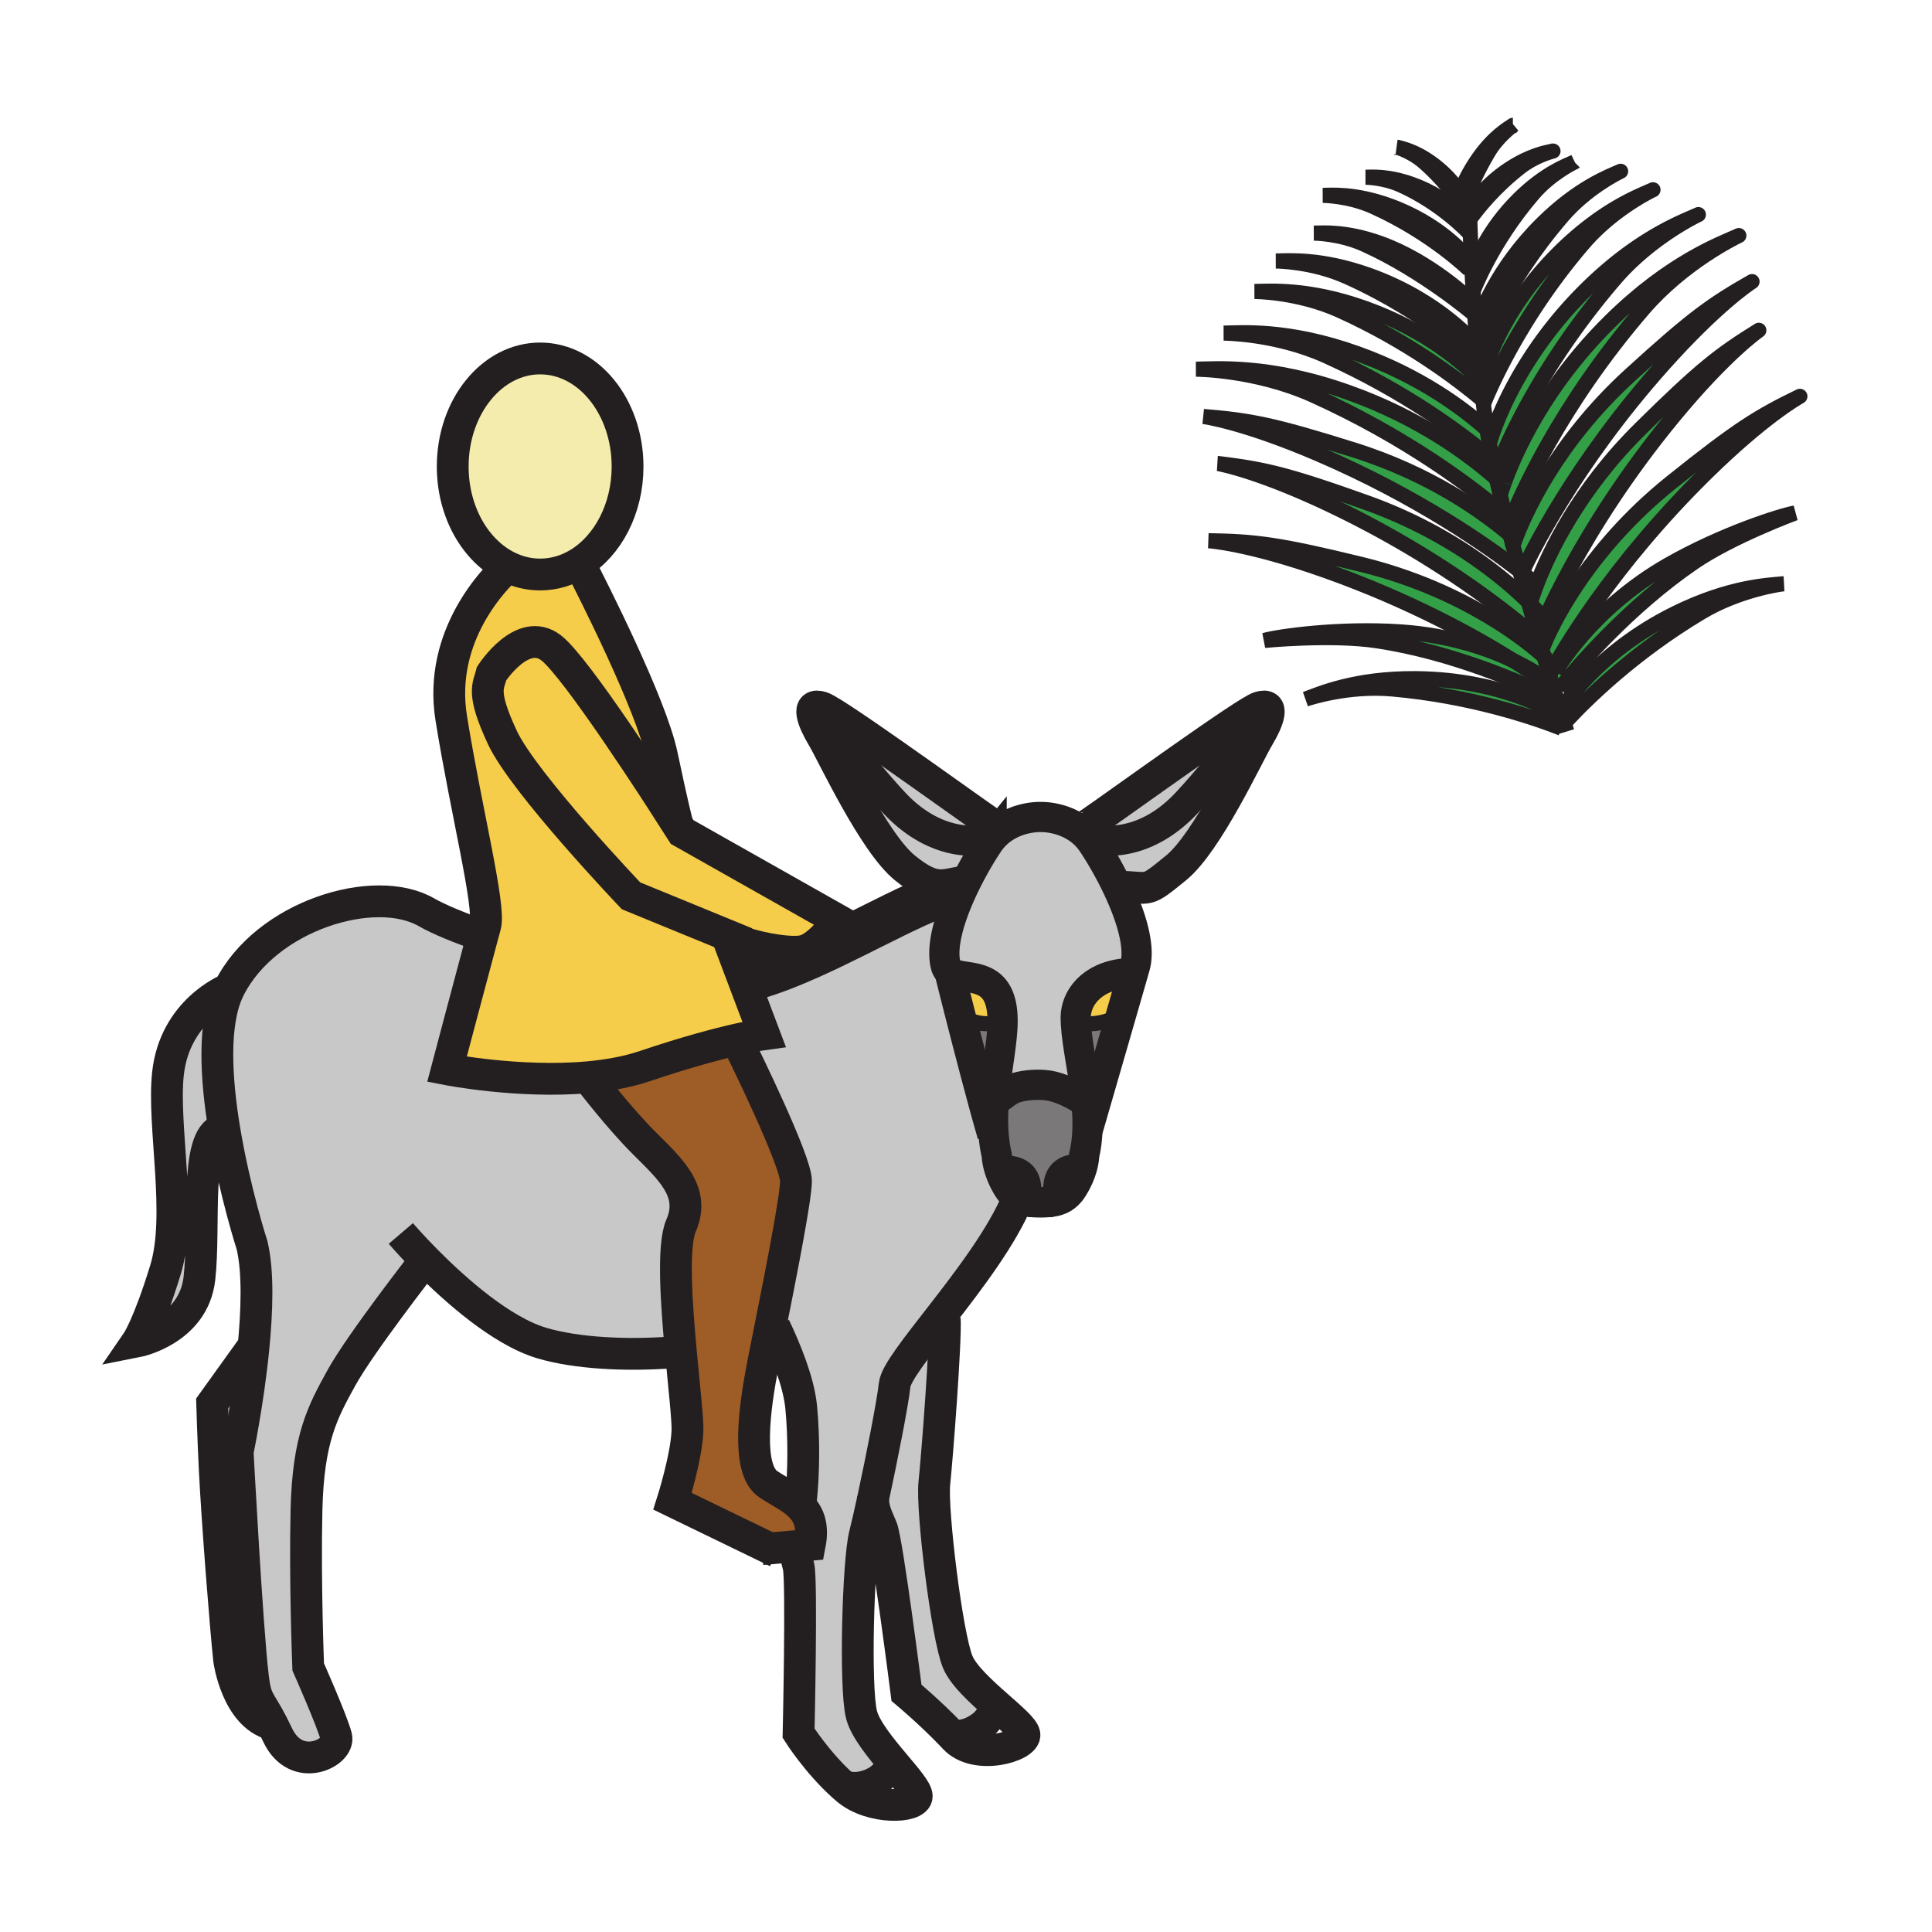 <?xml version="1.0"?><svg xmlns="http://www.w3.org/2000/svg" width="850.394" height="850.394" viewBox="0 0 850.394 850.394" overflow="visible"><path d="M652.34 166.88s5.97-28.11 34.15-55.94c19.16-18.92 35.08-24.68 40.92-27.33-1.94.94-17.88 8.91-30.29 23.31-23.01 26.71-36.28 53.07-41.64 65.02-.36-.44-1.601-2-3.771-4.28-.03-.23-.06-.47-.08-.71l.711-.07zM710.93 122.6c-33.43 38.81-48.42 74.69-51.279 82.02-.841-.74-1.761-1.54-2.771-2.38-.47-2.33-.899-4.56-1.28-6.69-.01-.08-.029-.16-.04-.24 1.101-4.02 10.801-36.5 42.57-67.87 23.061-22.8 42.24-29.74 49.28-32.91-2.34 1.13-21.54 10.73-36.48 28.07z" fill="#33a048"></path><path d="M765.26 103.74c-2.069.99-24.5 12-41.89 32.18-37.05 43.02-54.311 82.88-58.351 93-.779-.68-1.619-1.4-2.52-2.17-.76-3.01-1.48-5.98-2.16-8.87.38-1.23.97-3.08 1.82-5.46 4.76-13.2 17.72-42.48 46.55-70.96 26.561-26.23 48.601-34.11 56.551-37.72z" fill="#33a048"></path><path d="M771.12 123.99c-1.3.84-15.73 10.42-38.811 36.24-39.489 44.2-58.939 84.31-62.409 91.83-.311-.24-.641-.5-.971-.76-1.01-3.7-2.01-7.41-2.979-11.1.22-.68.55-1.63 1-2.83 4.1-10.97 17.91-42.41 50.49-72.17 27.68-25.28 36.07-31.17 53.68-41.21z" fill="#33a048"></path><path d="M676.38 257.35c5.37-14.09 18.44-41.72 45.69-68.64 26.699-26.38 34.84-32.58 52.08-43.31-.86.6-15.011 10.62-37.42 37.76-41.881 50.74-59.301 95.47-59.301 95.47l-.739.21c-1.141-3.9-2.29-7.93-3.46-12.06v-.01c.05-.17.14-.52.289-1.02.431-1.5 1.341-4.41 2.861-8.4z" fill="#33a048"></path><path d="M751.06 208.14c-41.81 41.06-63.8 79.4-68.109 87.3-.53.97-.79 1.48-.79 1.48l-.141.04c-.76-2.52-1.55-5.18-2.369-7.96-.69-2.36-1.41-4.8-2.141-7.31 1.021.91 1.73 1.56 2.12 1.93 2.75-6.74 18.05-40.9 56.28-71.5 29.29-23.44 38.04-28.77 56.31-37.66-.93.51-16.05 9.01-41.16 33.68z" fill="#33a048"></path><path d="M745.55 247.52c-28.55 19.55-50.66 45.3-59.16 55.71l-2.29.65c-.14-.46-.279-.93-.43-1.41-.52-1.74-1.08-3.59-1.65-5.51l.141-.04s.26-.51.79-1.48l1.649.3s15.271-27.39 49.65-47.07c23.64-13.52 49.67-21.8 55.83-22.86 0 0-27.79 10.25-44.53 21.71zM737.41 269.99c24.37-12.02 41.37-12.37 47.62-13.04-1.13.13-19.4 2.5-36.261 12.58-29.71 17.76-50.409 38.16-59.539 48.03l-.881.24-.93-3.03c-.22-.71-.46-1.47-.7-2.28l.65-.2c.001 0 14.531-24.78 50.041-42.3z" fill="#33a048"></path><path d="M623.2 298.72c39.61.3 63.48 16.28 63.48 16.28l.74-.23.93 3.03c.341 1.1.62 2.01.841 2.69l-1.891.06c-12.53-4.91-40.04-14.26-74.52-17.3-19.37-1.71-36.681 3.99-38.07 4.46 5.93-2.13 21.39-9.2 48.49-8.99z" fill="#33a048"></path><path d="M683.13 306.82c-12.189-5.67-42.82-19.63-77.05-24.78-20.05-3.02-49.53-.15-49.53-.15 6-1.72 33.05-5.62 60.22-3.74 22 1.53 38.83 7.6 49.431 12.69 11.2 7.02 17.24 11.7 17.24 11.7l.229-.07c.15.48.29.95.43 1.41.36 1.19.7 2.34 1.04 3.43l-2.01-.49z" fill="#33a048"></path><path d="M666.2 290.84c-16.87-10.59-45.431-26.48-82.7-39.69-34.25-12.14-51.57-13.15-51.57-13.15 20.33.33 30.5 1.46 66.99 10.36 46.33 11.31 74.37 34.85 80.73 40.64a1304.4 1304.4 0 0 0 2.369 7.96c.57 1.92 1.131 3.77 1.65 5.51l-.229.07s-6.04-4.68-17.24-11.7z" fill="#33a048"></path><path d="M536.08 204.02c20.15 2.46 30.16 4.63 65.5 17.27 36.93 13.21 60.689 33.37 71.15 43.69.159.6.329 1.2.5 1.79v.01c1.17 4.13 2.319 8.16 3.46 12.06.27.96.55 1.91.819 2.85-8.92-7.95-41.43-35.33-91.56-59.23-31.769-15.14-48.829-18.26-49.869-18.44zM529.68 183.32c20.271 1.67 30.34 3.45 66.17 14.71 33.42 10.5 56.551 26.96 68.851 37.4.41 1.59.83 3.18 1.25 4.77.97 3.69 1.97 7.4 2.979 11.1-13.609-10.56-44.63-32.58-88.649-51.49-33.391-14.35-50.601-16.49-50.601-16.49zM578.11 173.99c-25.48-11.49-51.721-11.49-51.721-11.49 8.61-.05 31.99-2.32 67.36 10.33 30.88 11.04 52.56 26.96 64.94 37.89.52 2.33 1.069 4.72 1.649 7.16.68 2.89 1.4 5.86 2.16 8.87-14.068-11.98-43.088-34.12-84.388-52.76z" fill="#33a048"></path><path d="M656.88 202.24c-12.49-10.57-37.61-29.56-73.12-45.58-22.26-10.04-45.17-10.04-45.17-10.04 7.5-.06 27.93-2.03 58.82 9.02 27.3 9.76 46.37 23.87 57.109 33.44.33 2.12.681 4.2 1.04 6.23.011.08.03.16.04.24.381 2.13.811 4.36 1.281 6.69zM601 135.78c27.19 9.73 43.74 24.56 50.71 31.88.31 2.85.64 5.68 1 8.48-10.88-9.15-33.06-25.99-63.04-39.52-18.479-8.33-37.52-8.33-37.52-8.33 6.24-.04 23.21-1.68 48.85 7.49z" fill="#33a048"></path><path d="M319.83 411.56l-42.07-17.25s-47.3-49.63-56.67-69.77c-9.36-20.13-6.08-22.48-4.68-28.1 0 0 13.59-21.08 26.23-11.24 11.07 8.61 46.92 64.26 55.66 77.97.01.01 0 .01 0 .01 1.25 1.94 1.94 3.04 1.94 3.04l68.78 38.86s-6.99 9.95-13.52 12.86c-.68.3-1.35.53-2.01.66-5.95 1.19-18.37-1.16-25.1-3.34l.06-.17-8.62-3.53z" fill="#f6cc4b"></path><path d="M254.97 247.87c-5.18 3.21-11.03 5.01-17.22 5.01-5.06 0-9.88-1.2-14.3-3.4-14.17-7-24.18-24.12-24.18-44.14 0-26.27 17.23-47.56 38.48-47.56s38.48 21.29 38.48 47.56c0 18.61-8.66 34.72-21.26 42.53z" fill="#f4ecad" class="aac-skin-fill"></path><path d="M212.38 411.91c.54-1.99.96-3.53 1.22-4.48 2.34-8.43-8.43-50.58-14.98-91.32-5.9-36.63 19.62-61.91 24.83-66.63 4.42 2.2 9.24 3.4 14.3 3.4 6.19 0 12.04-1.8 17.22-5.01 5.39 10.45 31.6 61.95 36.38 84.63 4.91 23.3 6.6 29.47 6.95 30.67-8.74-13.71-44.59-69.36-55.66-77.97-12.64-9.84-26.23 11.24-26.23 11.24-1.4 5.62-4.68 7.97 4.68 28.1 9.37 20.14 56.67 69.77 56.67 69.77l42.07 17.25 7.68 20.33 8.8 23.311s-3.9.52-11.59 2.26c-8.76 1.99-22.43 5.56-40.87 11.79-7.75 2.61-16.38 4.13-25.12 4.92-30.36 2.7-61.98-3.51-61.98-3.51s11.42-43.131 15.63-58.751z" fill="#f6cc4b"></path><path d="M283.85 469.25c18.44-6.23 32.11-9.8 40.87-11.79l.51 2.29c2.16 4.36 25.13 51.15 25.13 60.09 0 7.311-6.57 40.641-11.24 64.021-1.3 6.55-2.46 12.319-3.28 16.52-3.75 19.21-7.5 46.37 2.34 52.93 3.8 2.53 7.88 4.58 11.26 7.101 5.38 4.01 9.02 9.24 7 19.59l-6.49.58-11.11.979-42.81-20.76s6.09-19.2 6.56-30.899c.19-4.92-1.43-19-2.89-34.79-2.02-21.82-3.73-46.9.07-55.601 6.56-14.99-4.68-24.83-16.39-36.54-10.91-10.92-23.05-26.72-24.65-28.8 8.74-.791 17.37-2.311 25.12-4.921z" fill="#9e5c26"></path><path d="M475.34 450.51l-1.77.11a42.11 42.11 0 0 1-.09-2.72c0-8.271 6.59-17.931 21.56-19.431l3.72-.21c-.97 3.36-2.63 9.12-4.649 16.13-4.061 7.481-18.771 6.321-18.771 6.121zM441.3 449.4c-.359 1.06-14.01 3.46-18.98-4.181l-.01-.01c-2.35-9.27-4.06-16.1-4.43-17.58 5.77 4.911 23.42-2.129 23.42 21.771z" fill="#f6cc4b"></path><path d="M474.96 514.49c-7.83.14-9.78 4.42-8.97 11.97l.76 1.46c-1.6.72-3.32 1.061-5.15 1.19-1.239.029-2.449.069-3.609.08-1.17-.011-2.38-.051-3.63-.08-2.261-.17-4.36-.641-6.261-1.771.381-.93.73-1.84 1.051-2.75l2.619.04c.07-5.95-2.27-9.27-9.149-9.39l-2.49.109c-1.38-4.1-1.38-6.83-1.38-6.83-.7-2.949-1.15-5.97-1.39-9.039-.4-4.881-.29-9.86.08-14.79 3.489-1.771 5.71-4.671 9.85-5.94 4.08-1.25 9.91-1.61 14.24-.95 4.6.69 11.76 3.74 16.729 7.69.37 4.08.54 8.17.38 12.17-.149 3.72-.58 7.37-1.42 10.859 0 0 0 2.24-1.02 5.7l-1.24.272z" fill="#7a7878"></path><path d="M111.34 738.21c1.33 11.01 2.9 9.75 8.59 20.84-15.76-4.04-19.06-28.33-19.06-28.33-1.5-13.84-5.24-61.34-6.36-84.17-.7-14.21-1.12-28.8-1.12-28.8l17.2-23.95.91.09c-2.36 23.58-6.89 45.17-6.89 45.17s4.09 77.4 6.73 99.15z" fill="#c8c8c8"></path><path d="M494.11 444.39c-4.551 15.78-10.96 37.91-15.41 53.271h-.061c.16-4-.01-8.09-.38-12.17-1.14-12.79-4.16-25.44-4.689-34.87l1.77-.11c0 .199 14.71 1.359 18.77-6.121zM437.44 484.69c-.37 4.93-.48 9.909-.08 14.79l-.551.05c-4.5-15.521-10.449-38.471-14.49-54.311 4.97 7.641 18.621 5.24 18.98 4.181 0 8.689-2.479 20.34-3.62 32.54-.089.92-.169 1.83-.239 2.75z" fill="#7a7878"></path><path d="M553.49 313.65c-.7 1.12-12.181 19.31-31.021 39.61-19.45 20.95-39.649 16.83-41.529 15.71l-1.471.25c-1.2-1.46-2.51-2.71-3.859-3.76l.479-.6c1.021 0 57.69-41.38 74.24-51.41l3.161.2z" fill="#c8c8c8"></path><path d="M554.27 311.36c6.98-2.25 4.12 5.61-.369 13.1-4.49 7.48-22.44 46.38-36.29 57.6-13.851 11.23-10.521 8.6-25.48 8.18l-.35.17c-3.48-7.32-7.471-14.15-10.84-19.2-.471-.7-.96-1.36-1.471-1.99l1.471-.25c1.88 1.12 22.079 5.24 41.529-15.71 18.84-20.3 30.32-38.49 31.021-39.61l-3.16-.2c1.869-1.13 3.229-1.86 3.939-2.09zM434.45 369.21c-3.83 1.3-22.73 3.69-40.96-15.95-19.45-20.95-31.05-39.66-31.05-39.66l1.27-1.27c13.44 7.48 75.11 52.53 76.16 52.53l.479.6a24.388 24.388 0 0 0-3.869 3.76l-2.03-.01z" fill="#c8c8c8"></path><path d="M393.49 353.26c18.23 19.64 37.13 17.25 40.96 15.95l2.03.01c-.511.63-1 1.29-1.471 1.99-3.029 4.54-6.56 10.52-9.77 17l-.33-.16c-9.25.94-12.71 5.24-26.56-5.99-13.85-11.22-31.8-50.12-36.29-57.6-4.48-7.49-7.33-15.35-.37-13.1.44.14 1.12.47 2.02.97l-1.27 1.27c.001 0 11.601 18.71 31.051 39.66z" fill="#c8c8c8"></path><path d="M437.68 481.94c1.141-12.2 3.62-23.851 3.62-32.54 0-23.9-17.65-16.86-23.42-21.771-.74-.62-1.28-1.439-1.57-2.54-2.21-8.4 1.59-20.99 6.92-32.66.65-1.42 1.32-2.83 2.01-4.22 3.21-6.48 6.74-12.46 9.77-17 .471-.7.96-1.36 1.471-1.99a24.43 24.43 0 0 1 3.869-3.76c7.811-6.08 17.11-5.84 17.11-5.84h1.04s9.31-.24 17.11 5.84c1.35 1.05 2.659 2.3 3.859 3.76.511.63 1 1.29 1.471 1.99 3.369 5.05 7.359 11.88 10.84 19.2 5.819 12.21 10.21 25.79 7.87 34.68-.07.26-.381 1.38-.891 3.17l-3.72.21c-14.97 1.5-21.56 11.16-21.56 19.431 0 .869.029 1.779.09 2.72.529 9.43 3.55 22.08 4.689 34.87-4.97-3.95-12.13-7-16.729-7.69-4.33-.66-10.16-.3-14.24.95-4.14 1.27-6.36 4.17-9.85 5.94.071-.92.151-1.83.241-2.75zM100.12 435.57l.46.22c-6.97 14.67-5.52 39.01-1.84 61.3l-1.24.2c-11.97 2.99-7.11 42.64-9.73 65.46-2.62 22.83-27.31 27.69-27.31 27.69s4.87-7.101 12.35-31.431c7.48-24.31-1.38-63.31 1.12-86.42 2.99-27.679 26.19-37.019 26.19-37.019zM421.54 731.51c2.53 6.09 10.52 13.3 17.54 19.49l-.2.22c-1.09.261-2.04 2.82-3 4.261-1.62 2.46-3.16 3.909-5.67 5.449-3.32 2.061-7.65 3.38-11.55 2.511C409.49 753.87 399 745.1 399 745.1s-8.45-66.43-10.88-72.5c-1.84-4.6-3.63-7.47-3.86-12.8 3.8-17.56 8.72-42.439 9.53-50.29.51-4.91 9.62-16.359 20.47-30.33l1.6 1.16c.5 10.88-3.35 60.601-4.6 72.521-1.24 11.919 5.55 67.249 10.28 78.649z" fill="#c8c8c8"></path><path d="M422.31 445.21l.01.01c4.041 15.84 9.99 38.79 14.49 54.311l.551-.05c.239 3.069.689 6.09 1.39 9.039 0 0 0 2.73 1.38 6.83.72 2.15 1.811 4.67 3.49 7.37 1.35 2.181 2.85 3.641 4.479 4.62-6.739 16.601-21.43 35.87-33.84 51.84-10.85 13.971-19.96 25.42-20.47 30.33-.81 7.851-5.73 32.73-9.53 50.29-1.45 6.71-2.74 12.351-3.57 15.561-3 11.6-4.5 67.33-1.5 79.31 1.6 6.39 8.44 14.71 14.46 21.87l-.24.2c-1.1.09-2.44 2.46-3.58 3.74-1.98 2.199-3.71 3.409-6.43 4.569-3.68 1.57-8.28 2.24-12.06.67l-.28.311c-11.42-10.271-19.55-23.13-19.55-23.13s1.5-66.96 0-73.32c-.39-1.68-.81-3.15-1.17-4.58l-.39-4.42 6.49-.58c2.02-10.35-1.62-15.58-7-19.59l3.11-.32c1.22-11.21 1.44-27.01.09-40.84-1.11-11.25-7.03-25.52-11.7-35.3l-1.82-.09c4.67-23.38 11.24-56.71 11.24-64.021 0-8.939-22.97-55.729-25.13-60.09l-.51-2.29c7.69-1.74 11.59-2.26 11.59-2.26l-8.8-23.311 4.46-1.689c7.85-2.23 16.28-5.58 24.8-9.4 25.54-11.46 51.79-27.11 65.07-29.01l1.39.64c-5.33 11.67-9.13 24.26-6.92 32.66.29 1.101.83 1.92 1.57 2.54.37 1.48 2.08 8.31 4.43 17.58zM187.77 555.09l-1.61.93s-27.68 35.53-35.91 50.5c-8.24 14.971-14.59 26.561-15.34 57.99-.75 31.431.75 69.21.75 69.21s10.47 23.57 12.34 30.67c1.87 7.11-17.58 16.841-25.81-.739-.82-1.74-1.57-3.261-2.26-4.601-5.69-11.09-7.26-9.83-8.59-20.84-2.64-21.75-6.73-99.15-6.73-99.15s4.53-21.59 6.89-45.17c1.65-16.52 2.24-34.01-.54-45.72 0 0-7.75-24.02-12.22-51.08-3.68-22.29-5.13-46.63 1.84-61.3.09-.21.19-.41.29-.61 16.08-32.17 63.97-46.76 86.79-33.66 5.3 3.04 14.03 6.69 24.72 10.39-4.21 15.62-15.63 58.75-15.63 58.75s31.62 6.21 61.98 3.51c1.6 2.08 13.74 17.88 24.65 28.8 11.71 11.71 22.95 21.55 16.39 36.54-3.8 8.7-2.09 33.78-.07 55.601l-3.82.149c-20.4 1.53-42.23.41-57.35-4.08-17.94-5.31-38.38-23.62-50.76-36.09z" fill="#c8c8c8"></path><g fill="none" stroke="#231f20"><path d="M100.12 435.57s-23.2 9.34-26.19 37.02c-2.5 23.11 6.36 62.11-1.12 86.42-7.48 24.33-12.35 31.431-12.35 31.431s24.69-4.86 27.31-27.69c2.62-22.82-2.24-62.47 9.73-65.46M176.43 542.93s4.4 5.16 11.34 12.16c12.38 12.47 32.82 30.78 50.76 36.09 15.12 4.49 36.95 5.61 57.35 4.08" stroke-width="14"></path><path d="M331.97 430.2c7.85-2.23 16.28-5.58 24.8-9.4 25.54-11.46 51.79-27.11 65.07-29.01" stroke-width="19.948"></path><path d="M186.16 556.02s-27.68 35.53-35.91 50.5c-8.24 14.971-14.59 26.561-15.34 57.99-.75 31.431.75 69.21.75 69.21s10.47 23.57 12.34 30.67c1.87 7.11-17.58 16.841-25.81-.739-.82-1.74-1.57-3.261-2.26-4.601-5.69-11.09-7.26-9.83-8.59-20.84-2.64-21.75-6.73-99.15-6.73-99.15s4.53-21.59 6.89-45.17c1.65-16.52 2.24-34.01-.54-45.72 0 0-7.75-24.02-12.22-51.08-3.68-22.29-5.13-46.63 1.84-61.3.09-.21.19-.41.29-.61 16.08-32.17 63.97-46.76 86.79-33.66 5.3 3.04 14.03 6.69 24.72 10.39.03.01.05.02.08.03" stroke-width="14"></path><path d="M110.59 593.8l-17.2 23.95s.42 14.59 1.12 28.8c1.12 22.83 4.86 70.33 6.36 84.17 0 0 3.3 24.29 19.06 28.33.13.04.26.07.39.101M476.09 364.86c1.021 0 57.69-41.38 74.24-51.41 1.87-1.13 3.229-1.86 3.939-2.09 6.98-2.25 4.12 5.61-.369 13.1-4.49 7.48-22.44 46.38-36.29 57.6-13.851 11.23-10.521 8.6-25.48 8.18" stroke-width="14"></path><path d="M476.46 450.52c-.77-.05-1.12-.039-1.12-.01 0 .2 14.71 1.36 18.771-6.12.109-.189.21-.39.3-.6" stroke-width="6.649"></path><path d="M480.94 368.97c1.88 1.12 22.079 5.24 41.529-15.71 18.84-20.3 30.32-38.49 31.021-39.61.02-.03.029-.05.029-.05" stroke-width="13.299"></path><path d="M439.87 364.86c-1.05 0-62.72-45.05-76.16-52.53-.9-.5-1.58-.83-2.02-.97-6.96-2.25-4.11 5.61.37 13.1 4.49 7.48 22.44 46.38 36.29 57.6 13.85 11.23 17.31 6.93 26.56 5.99" stroke-width="14"></path><path d="M422.32 445.22c4.041 15.84 9.99 38.79 14.49 54.311M417.81 427.33s.03.1.07.3c.37 1.48 2.08 8.311 4.43 17.58" stroke-width="13.299"></path><path d="M441.3 449.4c-.359 1.06-14.01 3.46-18.98-4.181l-.01-.01c-.29-.44-.55-.91-.77-1.42" stroke-width="6.649"></path><path d="M495.04 428.47c-14.97 1.5-21.56 11.16-21.56 19.431 0 .869.029 1.779.09 2.72.529 9.43 3.55 22.08 4.689 34.87.37 4.08.54 8.17.38 12.17-.149 3.72-.58 7.37-1.42 10.859 0 0 0 2.24-1.02 5.7-.7 2.37-1.88 5.32-3.86 8.5-1.649 2.67-3.52 4.261-5.59 5.2-1.6.72-3.32 1.061-5.15 1.19-1.159.09-2.359.1-3.609.08-1.17-.011-2.38-.051-3.63-.08-.601-.011-1.221-.021-1.841-.021" stroke-width="13.299"></path><path d="M437.68 481.94c1.141-12.2 3.62-23.851 3.62-32.54 0-23.9-17.65-16.86-23.42-21.771-.74-.62-1.28-1.439-1.57-2.54-2.21-8.4 1.59-20.99 6.92-32.66.65-1.42 1.32-2.83 2.01-4.22 3.21-6.48 6.74-12.46 9.77-17 .471-.7.96-1.36 1.471-1.99a24.43 24.43 0 0 1 3.869-3.76c7.811-6.08 17.11-5.84 17.11-5.84h1.04s9.31-.24 17.11 5.84c1.35 1.05 2.659 2.3 3.859 3.76.511.63 1 1.29 1.471 1.99 3.369 5.05 7.359 11.88 10.84 19.2 5.819 12.21 10.21 25.79 7.87 34.68-.07.26-.381 1.38-.891 3.17-.97 3.36-2.63 9.12-4.649 16.13-4.551 15.78-10.96 37.91-15.41 53.271M463.45 529.09c-.63 0-1.24.01-1.851.021-1.239.029-2.449.069-3.609.08-1.26.02-2.46.01-3.63-.08-2.261-.17-4.36-.641-6.261-1.771-1.63-.979-3.13-2.439-4.479-4.62a34.885 34.885 0 0 1-3.49-7.37c-1.38-4.1-1.38-6.83-1.38-6.83-.7-2.949-1.15-5.97-1.39-9.039-.4-4.881-.29-9.86.08-14.79.069-.921.149-1.83.239-2.75M435.01 368.97c-.12.07-.3.15-.56.24-3.83 1.3-22.73 3.69-40.96-15.95-19.45-20.95-31.05-39.66-31.05-39.66" stroke-width="13.299"></path><path d="M350.34 685c.36 1.43.78 2.9 1.17 4.58 1.5 6.36 0 73.32 0 73.32s8.13 12.859 19.55 23.13c.59.52 1.18 1.04 1.78 1.55 10.59 9 30.67 8.24 30.67 3 0-2.44-4.62-7.8-9.86-14.04-6.02-7.16-12.86-15.48-14.46-21.87-3-11.979-1.5-67.71 1.5-79.31.83-3.21 2.12-8.851 3.57-15.561 3.8-17.56 8.72-42.439 9.53-50.29.51-4.91 9.62-16.359 20.47-30.33 12.41-15.97 27.101-35.239 33.84-51.84.381-.93.73-1.84 1.051-2.75M340.94 583.95c4.67 9.78 10.59 24.05 11.7 35.3 1.35 13.83 1.13 29.63-.09 40.84" stroke-width="14"></path><path d="M371.34 785.72c3.78 1.57 8.38.9 12.06-.67 2.72-1.16 4.45-2.37 6.43-4.569 1.14-1.28 2.48-3.65 3.58-3.74" stroke-width="13.299"></path><path d="M384.23 658.51c0 .45.01.87.03 1.29.23 5.33 2.02 8.2 3.86 12.8 2.43 6.07 10.88 72.5 10.88 72.5s10.49 8.771 19.66 18.341c.5.52.99 1.05 1.48 1.569 9.47 10.17 31.54 3.58 30.78-1.59-.36-2.41-5.729-7.03-11.84-12.42-7.021-6.19-15.01-13.4-17.54-19.49-4.73-11.399-11.52-66.729-10.28-78.649 1.25-11.92 5.1-61.641 4.6-72.521" stroke-width="14"></path><path d="M418.38 763.38c.09.021.19.05.28.061 3.9.869 8.229-.45 11.55-2.511 2.51-1.54 4.05-2.989 5.67-5.449.96-1.44 1.91-4 3-4.261M465.99 526.46c-.811-7.55 1.14-11.83 8.97-11.97M451.6 527.22c.101-.91.16-1.779.17-2.59.07-5.95-2.27-9.27-9.149-9.39M436.05 485.31c.49-.18.95-.39 1.391-.619 3.489-1.771 5.71-4.671 9.85-5.94 4.08-1.25 9.91-1.61 14.24-.95 4.6.69 11.76 3.74 16.729 7.69.76.59 1.471 1.21 2.11 1.85" stroke-width="13.299"></path><path d="M254.97 247.87c12.6-7.81 21.26-23.92 21.26-42.53 0-26.27-17.23-47.56-38.48-47.56s-38.48 21.29-38.48 47.56c0 20.02 10.01 37.14 24.18 44.14 4.42 2.2 9.24 3.4 14.3 3.4 6.19 0 12.04-1.8 17.22-5.01z" stroke-width="14"></path><path d="M224.37 248.67s-.33.27-.92.81c-5.21 4.72-30.73 30-24.83 66.63 6.55 40.74 17.32 82.89 14.98 91.32-.26.95-.68 2.49-1.22 4.48-4.21 15.62-15.63 58.75-15.63 58.75s31.62 6.21 61.98 3.51c8.74-.79 17.37-2.31 25.12-4.92 18.44-6.23 32.11-9.8 40.87-11.79 7.69-1.74 11.59-2.26 11.59-2.26l-8.8-23.311-7.68-20.33-.85-2.25M298.3 363.18c.05.16.07.23.07.23M254 246s.34.66.97 1.87c5.39 10.45 31.6 61.95 36.38 84.63 4.91 23.3 6.6 29.47 6.95 30.67" stroke-width="14"></path><path d="M328.45 415.09l-8.62-3.53-42.07-17.25s-47.3-49.63-56.67-69.77c-9.36-20.13-6.08-22.48-4.68-28.1 0 0 13.59-21.08 26.23-11.24 11.07 8.61 46.92 64.26 55.66 77.97.01.01 0 .01 0 .01 1.25 1.94 1.94 3.04 1.94 3.04l68.78 38.86s-6.99 9.95-13.52 12.86c-.68.3-1.35.53-2.01.66-5.95 1.19-18.37-1.16-25.1-3.34-1.38-.44-2.52-.88-3.32-1.28M341.97 683.08l-3.13-1.521-42.81-20.76s6.09-19.2 6.56-30.899c.19-4.92-1.43-19-2.89-34.79-2.02-21.82-3.73-46.9.07-55.601 6.56-14.99-4.68-24.83-16.39-36.54-10.91-10.92-23.05-26.72-24.65-28.8-.11-.15-.17-.229-.17-.229" stroke-width="14"></path><path d="M325.07 459.42s.06.11.16.33c2.16 4.36 25.13 51.15 25.13 60.09 0 7.311-6.57 40.641-11.24 64.021-1.3 6.55-2.46 12.319-3.28 16.52-3.75 19.21-7.5 46.37 2.34 52.93 3.8 2.53 7.88 4.58 11.26 7.101 5.38 4.01 9.02 9.24 7 19.59l-6.49.58-11.11.979-3.47.311" stroke-width="14"></path><path d="M673.23 266.78c1.17 4.13 2.319 8.16 3.46 12.06.27.96.55 1.91.819 2.85.73 2.51 1.45 4.95 2.141 7.31a1304.4 1304.4 0 0 0 2.369 7.96c.57 1.92 1.131 3.77 1.65 5.51.15.48.29.95.43 1.41.36 1.19.7 2.34 1.04 3.43.57 1.88 1.101 3.62 1.58 5.18.24.81.48 1.57.7 2.28l.93 3.03c.341 1.1.62 2.01.841 2.69.3.96.46 1.48.46 1.48M646.81 91.62s0 .11.011.32c.01.64.05 2.23.13 4.6.05 1.59.109 3.54.2 5.79.17 4.67.42 10.65.79 17.47.14 2.65.3 5.42.479 8.3.07 1.26.15 2.55.24 3.85.14 2.15.29 4.35.45 6.58.13 1.95.279 3.93.439 5.93.19 2.41.391 4.85.61 7.31.04.51.08 1.03.13 1.55.18 2.01.36 4.04.56 6.06.25 2.53.511 5.05.78 7.57.021.24.05.48.08.71.31 2.85.64 5.68 1 8.48.07.6.15 1.19.22 1.79.49 3.79 1.021 7.53 1.59 11.15.33 2.12.681 4.2 1.04 6.23.011.08.03.16.04.24.381 2.13.811 4.36 1.28 6.69.55 2.71 1.16 5.55 1.811 8.48.52 2.33 1.069 4.72 1.649 7.16.68 2.89 1.4 5.86 2.16 8.87a837.883 837.883 0 0 0 3.45 13.45c.97 3.69 1.97 7.4 2.979 11.1.16.61.33 1.21.49 1.82 1.1 3.99 2.2 7.96 3.311 11.86.159.6.329 1.2.5 1.79" stroke-width="6.649"></path><path d="M665.55 241.43s.12-.42.4-1.23c.22-.68.55-1.63 1-2.83 4.1-10.97 17.91-42.41 50.49-72.17 27.68-25.28 36.069-31.17 53.68-41.21.07-.04.1-.06 0 0-1.3.84-15.73 10.42-38.811 36.24-39.489 44.2-58.939 84.31-62.409 91.83-.23.5-.391.86-.48 1.06-.06.13-.09.2-.09.2" stroke-width="6.649"></path><path d="M673.2 266.9l.03-.12v-.01c.05-.17.14-.52.289-1.02.431-1.5 1.341-4.41 2.86-8.4 5.37-14.09 18.44-41.72 45.69-68.64 26.699-26.38 34.84-32.58 52.08-43.31.029-.02.04-.03 0 0-.86.6-15.011 10.62-37.42 37.76-41.881 50.74-59.301 95.47-59.301 95.47" stroke-width="6.649"></path><path d="M679.16 284.81s.149-.41.47-1.19c2.75-6.74 18.05-40.9 56.28-71.5 29.29-23.44 38.04-28.77 56.31-37.66.03-.01.04-.02 0 0-.93.51-16.05 9.01-41.16 33.68-41.81 41.06-63.8 79.4-68.109 87.3-.53.97-.79 1.48-.79 1.48M662.16 212.42c4.76-13.2 17.72-42.48 46.55-70.96 26.56-26.23 48.6-34.11 56.55-37.72l.061-.03c.02-.01.04-.01.05-.02.03-.01.04-.02-.11.05-2.069.99-24.5 12-41.89 32.18-37.05 43.02-54.311 82.88-58.351 93-.64 1.61-.949 2.47-.949 2.47" stroke-width="6.649"></path><path d="M659.84 219.66s.16-.62.5-1.78c.38-1.23.97-3.08 1.82-5.46M655.44 195.73l.119-.42c1.101-4.02 10.801-36.5 42.57-67.87 23.061-22.8 42.24-29.74 49.28-32.91.16-.07.24-.11 0 0-2.34 1.13-21.54 10.73-36.48 28.07-33.43 38.81-48.42 74.69-51.279 82.02-.341.89-.511 1.36-.511 1.36M652.34 166.88s5.97-28.11 34.15-55.94c19.16-18.92 35.08-24.68 40.92-27.33.05-.02.08-.03.109-.05.021-.01.04-.02.051-.02.029-.01.04-.02-.16.07-1.94.94-17.88 8.91-30.29 23.31-23.01 26.71-36.28 53.07-41.64 65.02a164.75 164.75 0 0 0-2.07 4.79l-.48 1.2-.26.67" stroke-width="6.649"></path><path d="M649.09 146.05s.141-.56.46-1.59c1.8-5.76 9.24-26.24 29.33-46.08 15.99-15.81 29.311-20.69 34.3-22.92.17-.08.261-.12 0 0-1.989.97-15.109 7.64-25.37 19.55-26.17 30.38-36.149 58.19-36.149 58.19M647.46 121.41s.14-.57.48-1.61c1.51-4.64 6.909-18.62 20.63-32.18 11.42-11.28 20.899-14.7 24.5-16.33-.021.01-.051.02-.07.03-.01.01-.03.02-.05.03-1.16.56-10.65 5.3-18.04 13.88-18.561 21.54-26.47 42.87-26.47 42.87M667.15 237.55c-.07-.06-.131-.12-.2-.18-.7-.62-1.45-1.27-2.25-1.94-12.3-10.44-35.431-26.9-68.851-37.4-35.83-11.26-45.899-13.04-66.17-14.71 0 0 17.21 2.14 50.601 16.49 44.02 18.91 75.04 40.93 88.649 51.49.33.26.66.52.971.76 3.55 2.79 5.739 4.66 6.479 5.29l.28.25" stroke-width="6.649"></path><path d="M678.89 271.55s-1.79-2.21-5.37-5.8c-.26-.25-.52-.51-.789-.77-10.461-10.32-34.221-30.48-71.15-43.69-35.34-12.64-45.35-14.81-65.55-17.28 0 0 .02 0 .05.01 1.04.18 18.1 3.3 49.87 18.44 50.13 23.9 82.64 51.28 91.56 59.23a102.488 102.488 0 0 1 2.49 2.28" stroke-width="6.649"></path><path d="M681.04 290.3s-.47-.47-1.39-1.3c-6.36-5.79-34.4-29.33-80.73-40.64-36.49-8.9-46.66-10.03-66.99-10.36 0 0 17.32 1.01 51.57 13.15 37.27 13.21 65.83 29.1 82.7 39.69 11.2 7.02 17.24 11.7 17.24 11.7M661.15 212.94c-.771-.71-1.591-1.45-2.46-2.22-12.381-10.93-34.061-26.85-64.94-37.89-35.37-12.65-58.75-10.38-67.36-10.33 0 0 26.24 0 51.721 11.49 41.3 18.64 70.319 40.78 84.39 52.76.9.77 1.74 1.49 2.52 2.17l.75.66" stroke-width="6.649"></path><path d="M655.66 190.1c-.37-.34-.75-.68-1.141-1.02-10.739-9.57-29.81-23.68-57.109-33.44-30.891-11.05-51.32-9.08-58.82-9.02 0 0 22.91 0 45.17 10.04 35.51 16.02 60.63 35.01 73.12 45.58 1.01.84 1.93 1.64 2.771 2.38.27.23.54.47.79.69M655.57 172.07s-.03-.04-.09-.13c-.36-.44-1.601-2-3.771-4.28-6.97-7.32-23.52-22.15-50.71-31.88-25.64-9.17-42.61-7.53-48.85-7.49 0 0 19.04 0 37.52 8.33 29.98 13.53 52.16 30.37 63.04 39.52.24.2.47.4.7.59.31.27.62.53.91.78M679.12 298.3s-4.49-3.42-12.92-7.46c-10.601-5.09-27.431-11.16-49.431-12.69-27.17-1.88-54.22 2.02-60.22 3.74 0 0 29.48-2.87 49.53.15 34.229 5.15 64.86 19.11 77.05 24.78" stroke-width="6.649"></path><path d="M686.68 315s-23.87-15.98-63.479-16.28c-27.101-.21-42.561 6.86-48.58 9.02l.09-.03c1.39-.47 18.7-6.17 38.07-4.46 34.479 3.04 61.989 12.39 74.52 17.3M684.6 295.74s15.271-27.39 49.65-47.07c23.64-13.52 49.67-21.8 55.83-22.86 0 0-27.79 10.25-44.53 21.71-28.55 19.55-50.66 45.3-59.16 55.71M687.37 312.29s14.53-24.78 50.04-42.3c24.37-12.02 41.37-12.37 47.67-13.05 0 0-.021 0-.05.01-1.13.13-19.4 2.5-36.261 12.58-29.71 17.76-50.409 38.16-59.539 48.03M649.72 151.81s-15.779-19.43-47.12-30.64c-21.56-7.7-35.819-6.32-41.06-6.29 0 0 16 0 31.53 7.01 36.56 16.49 57.34 37.49 57.34 37.49M647.15 132.05s-17.53-17.03-39.75-24.98c-15.28-5.46-25.391-4.48-29.11-4.46 0 0 11.34 0 22.35 4.97 25.92 11.69 48.45 30.95 48.45 30.95M644.71 112.17S633.53 98.4 611.3 90.45c-15.27-5.46-25.38-4.48-29.1-4.46 0 0 11.34 0 22.359 4.97 25.91 11.69 42.101 27.7 42.101 27.7M644.9 96.39s-.65-.8-1.94-2.07c-.59-.58-1.33-1.27-2.21-2.03-3.81-3.3-10.25-7.91-19.3-11.15-10.72-3.83-17.811-3.14-20.42-3.13 0 0 7.96 0 15.689 3.49 18.181 8.21 29.761 20.86 29.761 20.86" stroke-width="6.649"></path><path d="M645.28 94.61s.189-.4.59-1.1c.24-.42.55-.95.95-1.57 2.439-3.87 7.989-11.29 17.689-17.64 9.23-6.04 16.15-7.17 18.88-7.77.04-.01.08-.02.11-.03.03 0 .05-.01.07-.01.05-.01.069-.02-.181.04-1.38.37-8.199 2.35-14.189 7-11.4 8.85-18.95 18.4-22.25 23.01-1.271 1.77-1.92 2.81-1.92 2.81M640.62 93.25s.03-.33.13-.96c.13-.89.42-2.37.99-4.33.26-.9.58-1.91.979-3.01 1.49-4.12 4.021-9.51 8.29-15.54 6.521-9.19 12.66-12.73 14.94-14.28-.01.01-.03.02-.04.03-.01 0-.021.01-.03.02-.74.53-6.72 4.97-10.79 11.81-5.109 8.61-8.33 16.17-10.27 21.57-.34.95-.641 1.83-.91 2.64-.391 1.21-.7 2.26-.95 3.12-.51 1.82-.72 2.83-.72 2.83" stroke-width="6.649"></path><path d="M645.29 89.57s-.15-.36-.47-1.01c-.41-.81-1.101-2.07-2.101-3.61-2.27-3.47-6.18-8.38-12.27-12.85-7.29-5.37-12.88-6.6-15.3-7.26.01 0 .01 0 .02.01.01 0 .021 0 .04.01.01 0 .03 0 .04.01.03.01.06.02.1.03 1.11.36 6.601 2.29 11.301 6.36 6.989 6.06 12.029 12.36 15.09 16.7a66.28 66.28 0 0 1 2.17 3.24 41.84 41.84 0 0 1 1.38 2.27" stroke-width="6.649"></path></g><path fill="none" d="M0 0h850.394v850.394H0z"></path></svg>